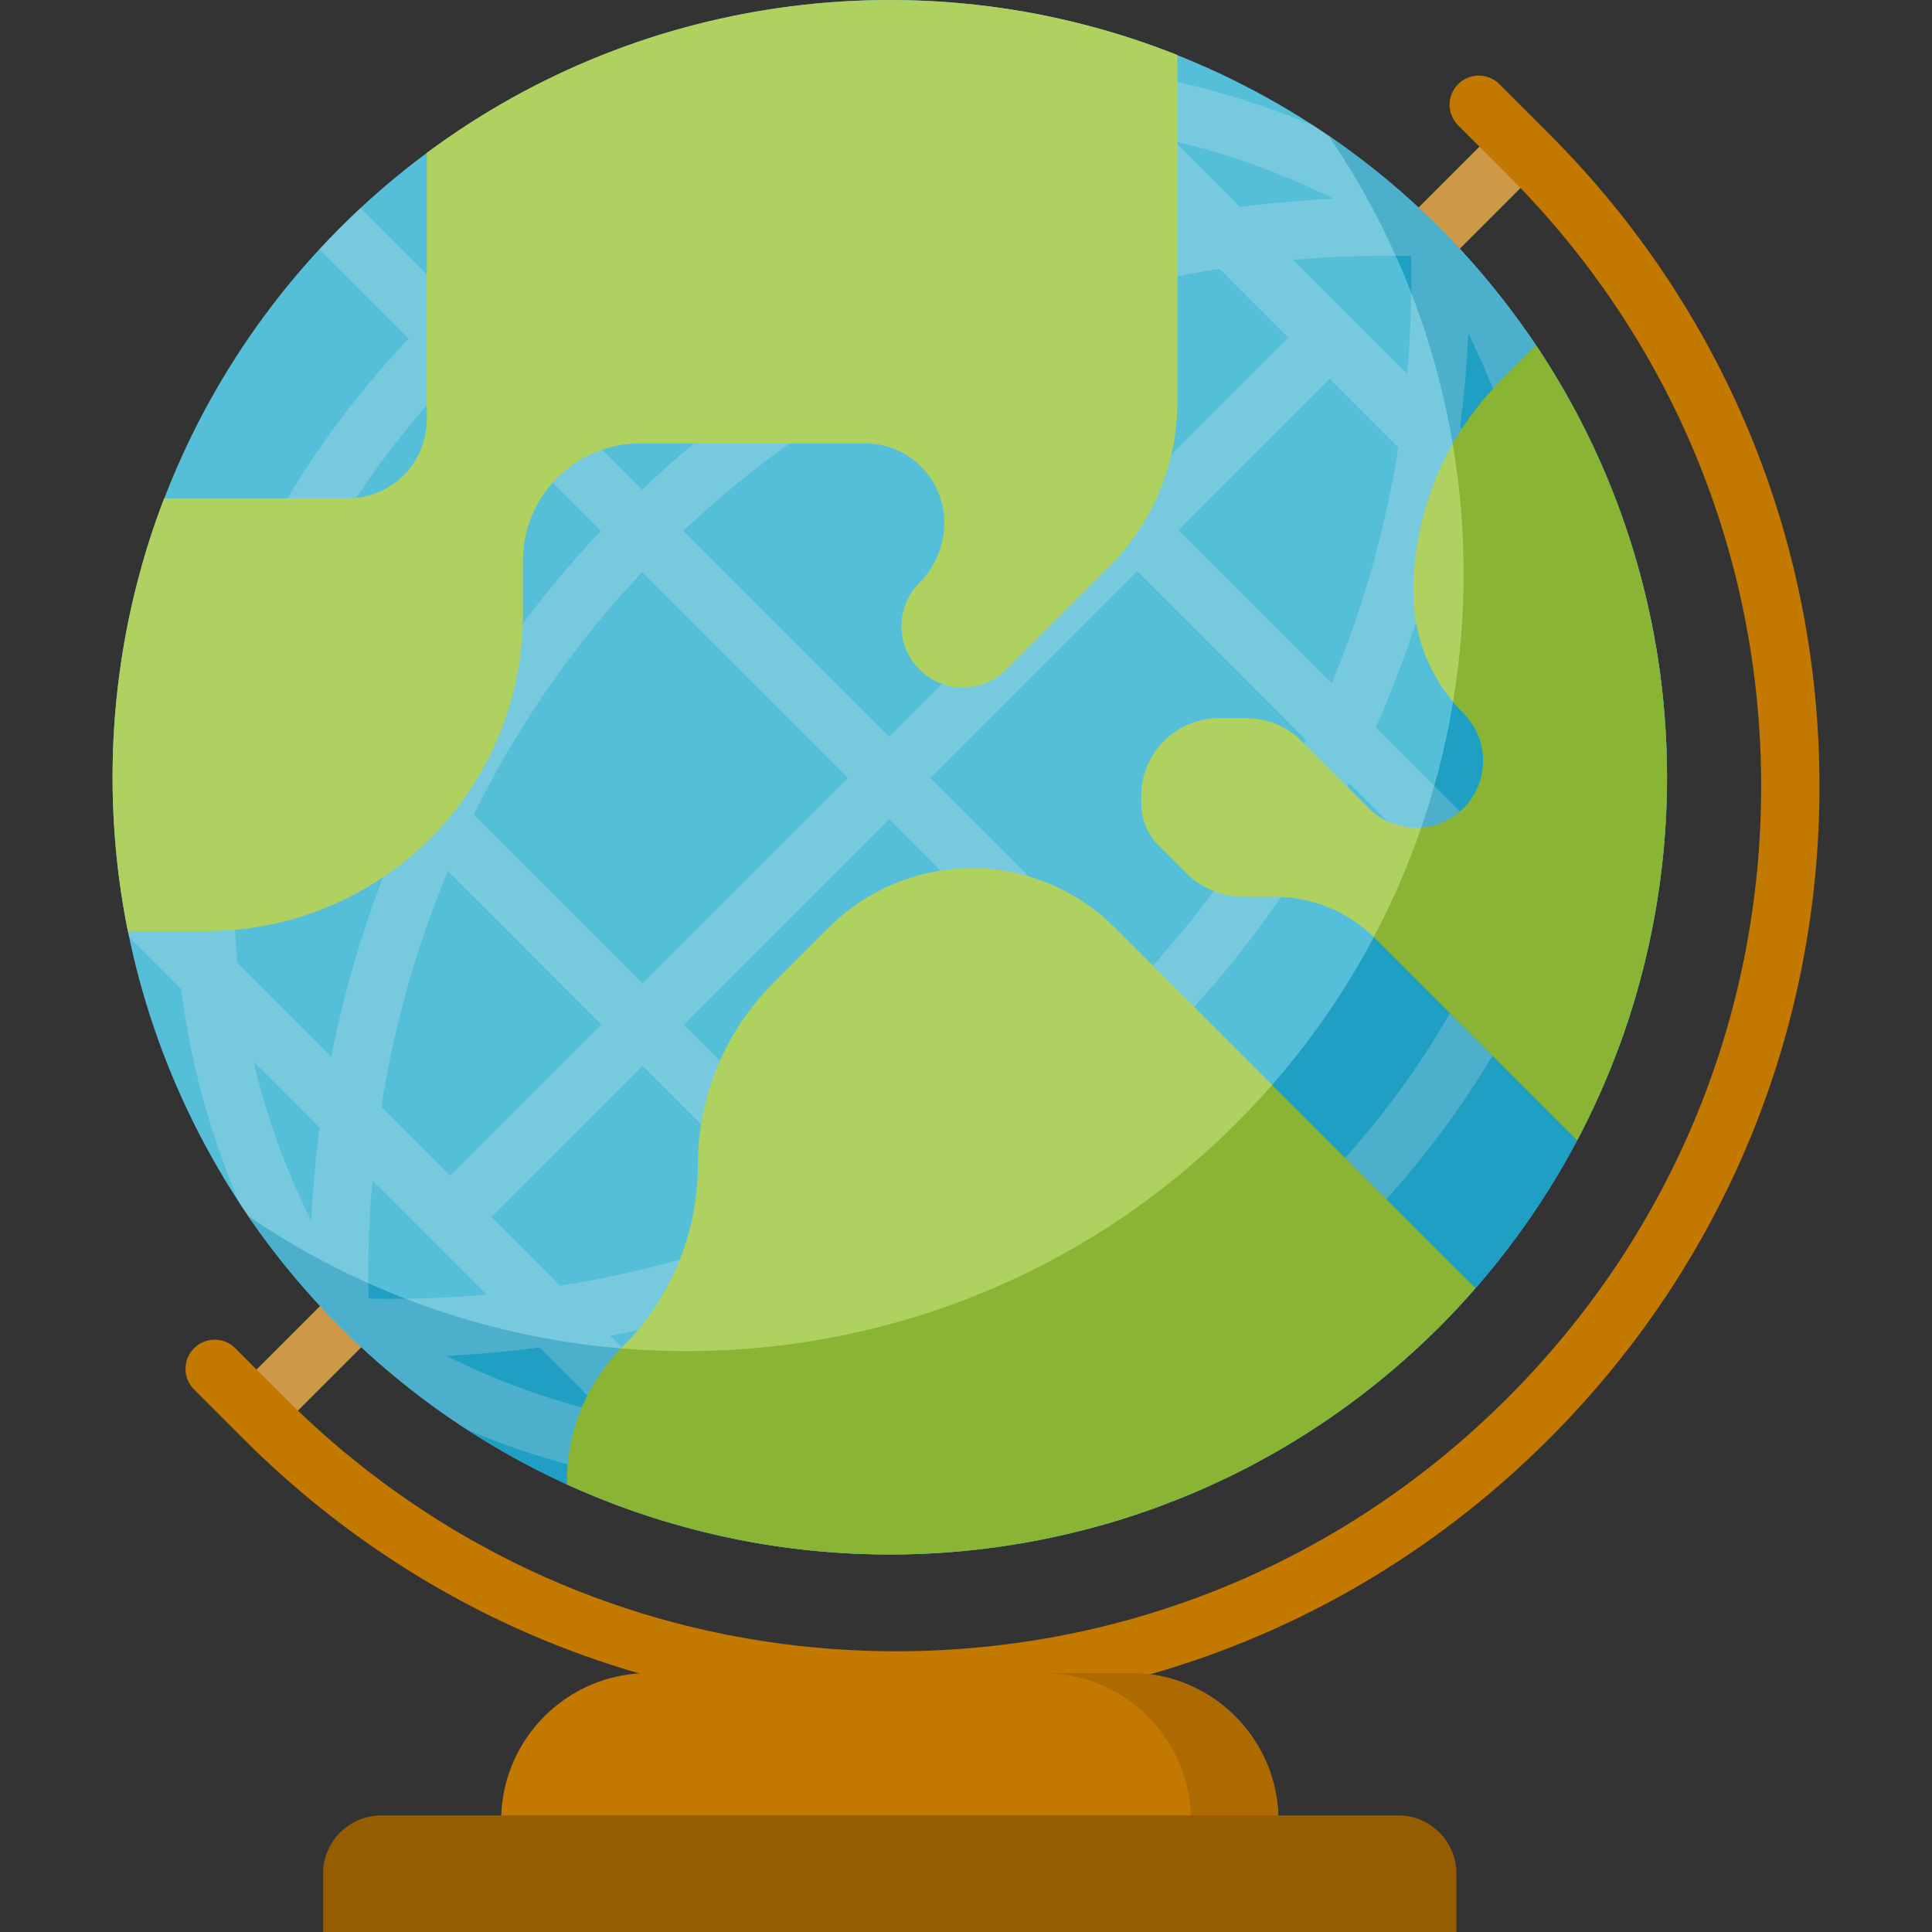 <?xml version="1.0" encoding="iso-8859-1"?>
<!-- Generator: Adobe Illustrator 19.0.0, SVG Export Plug-In . SVG Version: 6.00 Build 0)  -->
<svg version="1.1" id="Capa_1" xmlns="http://www.w3.org/2000/svg" xmlns:xlink="http://www.w3.org/1999/xlink" x="0px" y="0px"
	 viewBox="0 0 512 512" style="enable-background:new 0 0 512 512;" xml:space="preserve">
<rect x="0" y="0" width="512" height="512" fill="#333333" stroke="none"/>
<rect x="228.099" y="-30.897" transform="matrix(-0.707 -0.707 0.707 -0.707 256.925 518.382)" style="fill:#CD9847;" width="15.448" height="473.754"/>
<circle style="fill:#55BFD9;" cx="235.806" cy="205.982" r="205.982"/>
<path style="fill:#1F9FC4;" d="M381.452,60.331c-9.207-9.207-19.076-17.348-29.443-24.448
	c54.926,80.205,46.786,190.626-24.448,261.86s-181.653,79.373-261.86,24.447c7.099,10.367,15.241,20.236,24.448,29.443
	c80.441,80.441,210.862,80.441,291.303,0S461.893,140.772,381.452,60.331z"/>
<path style="opacity:0.2;fill:#FFF9EB;enable-background:new    ;" d="M440.655,184.514c-0.73-7.013-1.821-13.992-3.269-20.915
	l-13.827-13.827c-2.324-19.285-7.701-38.5-14.706-55.564c-15.53-23.994-36.177-44.924-60.737-60.93
	c-15.692-6.51-35.013-12.51-56.105-15.053L278.182,4.398c-6.921-1.448-13.901-2.538-20.911-3.269
	c-0.588,4.813,2.143,6.349,11.431,15.637c-23.387-0.122-46.343,3.789-68.499,11.608L179.617,7.788
	c-5.271,1.489-10.495,3.187-15.656,5.104c0.781,2.232,0.001,1.09,20.617,21.705c-23.332,10.399-45.335,25.237-65.397,44.205
	L95.535,55.157c-1.816,1.691-3.617,3.406-5.385,5.174c-1.891,1.891-3.723,3.819-5.525,5.763l23.643,23.643
	c-18.799,19.962-33.517,41.836-43.851,65.022c-20.525-20.525-19.431-19.822-21.705-20.618c-1.917,5.162-3.615,10.386-5.104,15.657
	l20.586,20.586c-7.813,22.137-11.73,45.094-11.609,68.498c-9.667-9.667-10.921-12.011-15.637-11.441
	c0.73,7.016,1.821,13.999,3.27,20.923l13.827,13.827c2.562,21.258,8.694,40.734,15.309,56.501
	c7.633,11.651,16.56,22.703,26.799,32.941c10.459,10.459,21.768,19.546,33.697,27.284c17.845,7.515,36.631,12.522,55.749,14.826
	c5.968,5.968,10.371,10.439,13.699,13.798c6.966,1.462,13.992,2.561,21.051,3.296c0.613-4.667-1.828-6.02-11.44-15.633
	c23.196,0.137,46.286-3.776,68.494-11.613c10.701,10.701,16.759,16.947,20.518,20.605c5.301-1.495,10.553-3.202,15.744-5.13
	c-0.777-2.199-0.041-1.102-20.636-21.697c23.186-10.335,45.061-25.054,65.022-43.852l23.643,23.642
	c1.944-1.801,3.872-3.632,5.763-5.524c1.768-1.768,3.484-3.57,5.175-5.385l-23.646-23.646
	c18.968-20.063,33.806-42.066,44.205-65.397c15.408,15.41,18.949,19.566,21.687,20.668c1.925-5.178,3.628-10.419,5.123-15.707
	l-20.586-20.586c7.813-22.138,11.73-45.094,11.609-68.499C434.996,183.058,435.97,185.071,440.655,184.514z M389.127,88.432
	c6.542,13.115,11.728,27.206,15.261,42.171l-17.475-17.476C387.861,105.912,388.686,97.699,389.127,88.432z M373.964,67.821
	c0.215,10.564-0.147,21.009-1.044,31.313l-30.267-30.268C352.955,67.969,363.401,67.606,373.964,67.821z M290.42,140.438
	l-54.8,54.801l-54.543-54.543c19.388-18.342,41.126-33.403,64.611-44.992L290.42,140.438z M260.699,88.871
	c19.837-8.294,40.762-14.226,62.464-17.643l18.234,18.234l-40.054,40.054L260.699,88.871z M224.695,206.164L170.258,260.6
	l-44.733-44.733c11.514-23.333,26.461-44.939,44.642-64.231L224.695,206.164z M159.334,271.525L119.28,311.58l-18.236-18.236
	c3.418-21.701,9.351-42.627,17.644-62.463L159.334,271.525z M170.258,282.449l40.642,40.642
	c-19.837,8.293-40.763,14.224-62.465,17.643l-18.231-18.231L170.258,282.449z M181.182,271.525l54.437-54.437l54.529,54.529
	c-19.293,18.18-40.901,33.126-64.234,44.639L181.182,271.525z M246.543,206.164l54.8-54.8l44.733,44.733
	c-11.59,23.485-26.651,45.222-44.992,64.609L246.543,206.164z M312.268,140.438l40.054-40.054l18.236,18.236
	c-3.418,21.701-9.351,42.627-17.644,62.463L312.268,140.438z M353.365,52.655c-7.192,0.339-16.007,1.071-24.712,2.213
	l-17.468-17.469C326.018,40.9,340.193,46.083,353.365,52.655z M285.033,33.096l24.857,24.857
	c-20.711,4.105-40.991,10.428-60.874,19.234l-36.613-36.613C235.683,33.399,260.143,30.763,285.033,33.096z M196.318,46.337
	l37.921,37.921c-23.397,12.044-44.859,27.258-64.092,45.51l-40.038-40.037C151.261,69.78,173.641,55.611,196.318,46.337z
	 M119.193,100.662l40.041,40.041c-18.094,19.138-33.191,40.47-45.157,63.716l-37.925-37.925
	C85.371,143.953,99.43,121.704,119.193,100.662z M82.474,323.545c-6.575-13.178-11.769-27.355-15.27-42.195l17.485,17.486
	C83.578,307.298,82.838,315.904,82.474,323.545z M87.773,280.073l-24.857-24.857c-2.204-23.517-0.088-48.118,7.47-72.637
	l36.619,36.62C98.376,238.678,91.929,259.06,87.773,280.073z M97.638,344.143c-0.215-10.564,0.147-21.009,1.044-31.313
	l30.266,30.266C118.645,343.994,108.201,344.356,97.638,344.143z M118.251,359.308c8.538-0.408,17.236-1.226,24.705-2.205
	l17.468,17.467C146.321,371.24,132.187,366.257,118.251,359.308z M186.567,378.865l-24.853-24.852
	c21.069-4.2,41.227-10.536,60.872-19.237l36.611,36.611C235.698,378.643,211.105,381.173,186.567,378.865z M275.284,365.627
	l-37.92-37.92c23.246-11.966,44.579-27.063,63.716-45.158l40.038,40.039C320.091,342.319,297.98,356.352,275.284,365.627z
	 M352.053,311.674l-40.038-40.038c18.252-19.234,33.465-40.695,45.509-64.091l37.92,37.92
	C385.224,270.423,370.313,292.31,352.053,311.674z M401.207,229.378l-36.611-36.612c8.658-19.545,15.062-39.788,19.234-60.874
	l24.855,24.855C410.925,180.657,408.677,205.129,401.207,229.378z"/>
<g>
	<path style="fill:#89B434;" d="M337.114,287.529L164.58,357.333c-9.764,9.994-14.554,23.058-14.335,36.068
		c75.973,34.67,168.686,20.753,231.209-41.77c3.322-3.322,6.494-6.737,9.542-10.223L337.114,287.529z"/>
	<path style="fill:#89B434;" d="M407.077,91.51l-9.272,9.273c-5.054,5.053-9.335,10.729-12.815,16.83l0.088,68.42
		c0.869,1.041,1.781,2.052,2.748,3.019c6.939,6.937,6.939,18.186,0,25.126c-3.115,3.115-7.102,4.82-11.176,5.137l-12.577,29.023
		c0.113,0.109,0.231,0.214,0.342,0.325l53.559,53.559C453.001,235.968,449.366,154.636,407.077,91.51z"/>
</g>
<g>
	<path style="fill:#AFD15F;" d="M257.518,230.076c-14.178,0-27.774,5.632-37.799,15.657l-14.82,14.82
		c-12.777,12.777-19.954,30.105-19.954,48.174c0,18.07-7.178,35.398-19.954,48.174c-0.141,0.142-0.271,0.289-0.411,0.433
		c58.331,4.901,118.348-14.956,162.982-59.591c3.321-3.321,6.505-6.728,9.552-10.214l-41.797-41.797
		C285.292,235.707,271.696,230.076,257.518,230.076z"/>
	<path style="fill:#AFD15F;" d="M312.025,14.579C246.879-11.328,171.192-2.682,113.09,40.522v70.666
		c0,11.53-9.346,20.876-20.876,20.876H43.496c-14.074,36.676-17.276,76.561-9.609,114.701h20.775
		c22.256-0.001,43.601-8.842,59.338-24.579l0,0c15.737-15.737,24.579-37.082,24.579-59.338V148.58
		c0-8.242,3.274-16.148,9.103-21.977c5.829-5.829,13.734-9.103,21.977-9.103h59.557c11.614-0.001,21.03,9.414,21.029,21.029
		c0,5.964-2.369,11.684-6.586,15.902l0,0c-6.351,6.351-6.351,16.65,0,23.001c6.351,6.351,16.65,6.351,23.001,0l27.267-27.267
		c11.589-11.589,18.1-27.307,18.1-43.696L312.025,14.579z"/>
	<path style="fill:#AFD15F;" d="M362.7,214.175l-17.817-17.817c-3.863-3.863-9.102-6.032-14.565-6.033h-7.283
		c-11.376,0-20.599,9.223-20.599,20.599v2.046c0,4.152,1.65,8.133,4.585,11.069l7.331,7.332c4.027,4.027,9.49,6.289,15.185,6.289
		h8.321c9.802,0,19.204,3.839,26.213,10.674c4.971-9.403,9.163-19.108,12.577-29.023C371.652,219.701,366.522,217.997,362.7,214.175
		z"/>
	<path style="fill:#AFD15F;" d="M384.99,117.612c-6.78,11.889-10.456,25.426-10.457,39.352l0,0c0,10.668,3.763,20.943,10.543,29.068
		C388.838,163.391,388.814,140.245,384.99,117.612z"/>
</g>
<g>
	<path style="fill:#C37800;" d="M237.52,453.043c-65.3,0.001-126.727-25.462-172.963-71.697l-13.131-13.13
		c-3.017-3.018-3.017-7.908,0-10.923c3.017-3.018,7.908-3.017,10.923-0.001l13.131,13.13
		c43.319,43.319,100.865,67.175,162.04,67.174c61.173,0,118.719-23.856,162.035-67.174c43.318-43.317,67.174-100.863,67.173-162.039
		c-0.001-61.173-23.857-118.718-67.173-162.033l-13.131-13.133c-3.017-3.017-3.017-7.908,0-10.923
		c3.017-3.017,7.908-3.016,10.923,0.001l13.132,13.131c46.234,46.234,71.696,107.657,71.697,172.958
		c0.001,65.301-25.461,126.728-71.697,172.963C364.245,427.579,302.82,453.043,237.52,453.043z"/>
	<path style="fill:#C37800;" d="M338.792,482.513c0-7.56-2.149-14.614-5.861-20.598c-6.901-11.126-19.22-18.538-33.275-18.538
		H171.947c-14.055,0-26.374,7.412-33.275,18.538c-3.712,5.984-5.861,13.039-5.861,20.598v14.039h205.982V482.513z"/>
</g>
<path style="fill:#AC6A00;" d="M332.931,461.914c-6.901-11.126-19.22-18.538-33.275-18.538h-23.173
	c14.055,0,26.374,7.412,33.275,18.538c3.712,5.984,5.861,13.039,5.861,20.598v14.039h23.173v-14.039
	C338.792,474.953,336.643,467.898,332.931,461.914z"/>
<path style="fill:#965C00;" d="M85.627,496.551c0-8.532,6.917-15.449,15.449-15.449h269.45c8.532,0,15.449,6.917,15.449,15.449V512
	H85.627V496.551z"/>
<g>
</g>
<g>
</g>
<g>
</g>
<g>
</g>
<g>
</g>
<g>
</g>
<g>
</g>
<g>
</g>
<g>
</g>
<g>
</g>
<g>
</g>
<g>
</g>
<g>
</g>
<g>
</g>
<g>
</g>
</svg>
